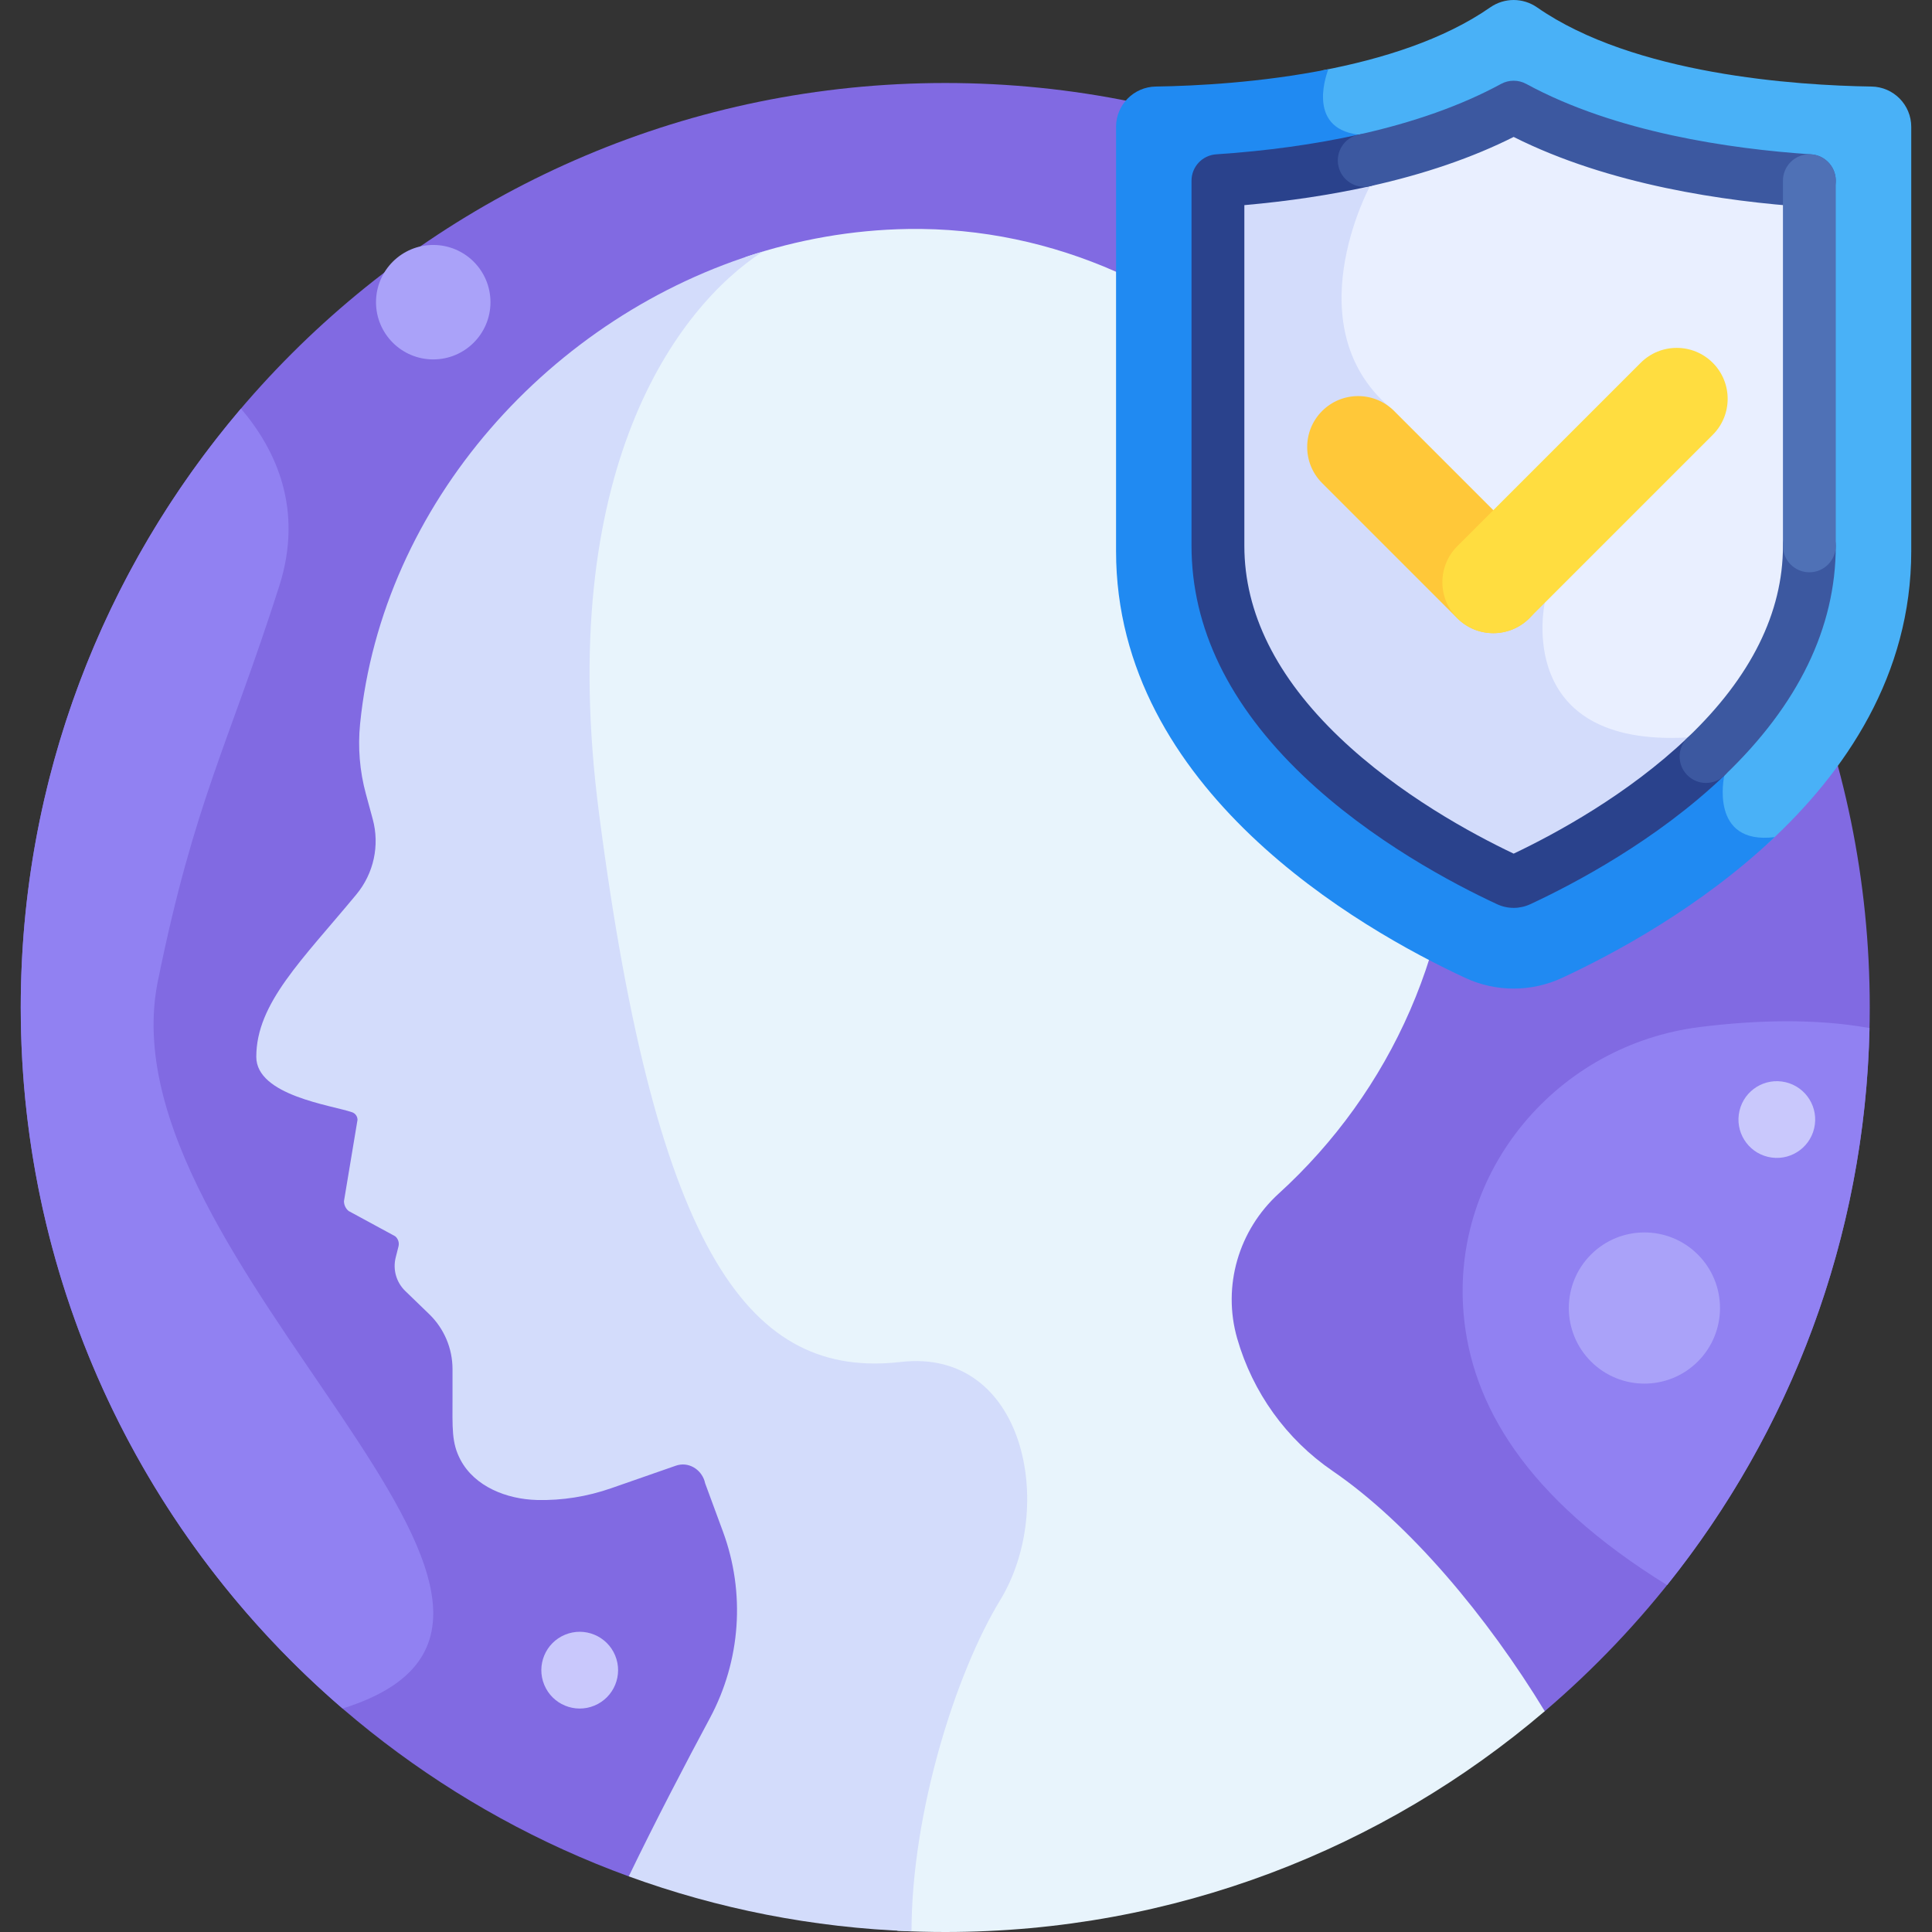 <svg id="Layer_1" enable-background="new 0 0 512 512" height="512" viewBox="0 0 512 512" width="512" xmlns="http://www.w3.org/2000/svg"><rect x="0" y="0" width="512" height="512" fill="#333333" stroke="none"/><g><path d="m409.377 453.49c52.699-44.938 86.127-111.807 86.127-186.492 0-135.311-109.691-245.002-245.002-245.002s-245.003 109.691-245.003 245.002c0 105.849 67.126 196.016 161.13 230.265z" fill="#816ae2"/><path d="m353.114 389.789c-12.246-8.377-21.142-20.805-25.242-35.065-3.987-13.868.359-28.723 11.029-38.437 29.554-26.908 47.737-66.087 46.48-109.489-2.258-77.979-66.802-147.341-144.804-146.116-14.761.232-29.187 2.82-42.871 7.385-22.753 15.176-54.385 59.42-42.739 149.235 15.364 118.49 40.673 150.008 80.004 145.513 32.943-3.765 41.257 38.59 26.354 63.062-11.56 18.983-22.977 54.761-23.501 85.799 4.199.214 8.425.323 12.677.323 60.625 0 116.098-22.032 158.875-58.51-15.206-24.991-35.813-49.712-56.262-63.7z" fill="#e8f4fc"/><path d="m238.736 360.933c-39.331 4.495-64.64-27.023-80.004-145.513-11.765-90.734 20.64-134.024 43.437-148.756-56.225 16.789-100.93 66.897-106.742 125.193-.619 6.209-.105 12.48 1.528 18.502l1.824 6.723c1.886 6.954.271 14.386-4.323 19.936-14.438 17.445-26.535 28.85-26.535 43.051 0 10.272 20.004 12.822 25.392 14.69.859.298 1.433 1.104 1.433 2.013l-3.589 21.546c0 1.012.454 1.971 1.236 2.612l12.321 6.682c.795.652 1.142 1.705.891 2.702l-.739 2.932c-.806 3.198.158 6.583 2.529 8.875l6.348 6.138c3.95 3.819 6.18 9.078 6.18 14.573v7.277c0 8.311-.307 12.228 2.133 16.795 3.782 7.081 12.235 10.407 20.26 10.609 6.621.167 13.282-.895 19.62-3.104l17.156-5.979c.2-.07.401-.128.603-.177 3.276-.783 6.506 1.534 7.176 4.836l4.726 12.814c5.976 16.203 4.706 34.186-3.461 49.403-6.433 11.988-14.34 27.12-21.509 41.955 23.506 8.564 48.695 13.616 74.933 14.558.044-31.492 11.716-68.428 23.528-87.825 14.905-24.47 6.591-66.825-26.352-63.061z" fill="#d3dcfb"/><path d="m41.834 260c9.725-47.848 18.746-62.667 32.167-104.667 6.499-20.34-.84-36.145-10.139-47.038-36.39 42.755-58.363 98.159-58.363 158.703 0 74.287 33.068 140.845 85.28 185.776 79.235-24.714-64.116-118.132-48.945-192.774z" fill="#9181f2"/><path d="m495.966 22.934c-19.822-.298-62.97-3.115-88.616-20.974-3.753-2.613-8.681-2.613-12.434 0-12.332 8.588-28.71 13.691-44.596 16.715-.775 2.3-2.442 8.529.318 13.238 1.592 2.715 4.326 4.428 8.137 5.099l2.69 12.133c-2.332 4.655-18.702 39.799 6.599 60.574l3.037 21.072 36.637 29.568c-.594 3.565-2.02 16.434 6.156 26.051 6.574 7.733 17.602 11.281 32.779 10.551l8.665 9.072c-.395 2.44-1.137 9.755 3.181 14.169 2.332 2.384 5.693 3.481 10.009 3.298 20.621-18.959 37.974-44.653 37.974-77.447v-112.431c-.001-5.845-4.692-10.6-10.536-10.688z" fill="#49b1f7"/><path d="m456.952 205.552-9.67-10.125c-46.377 2.609-37.906-35.672-37.906-35.672l-36.875-29.761-3.037-21.072c-27.037-21.577-6.418-59.575-6.418-59.575l-3.029-13.668c-14.401-1.737-7.98-17.335-7.98-17.335l-.001-.002c-17.756 3.543-35.102 4.431-45.735 4.591-5.845.088-10.536 4.842-10.536 10.688v112.431c0 63.202 64.448 100.042 92.537 113.097 8.141 3.784 17.521 3.784 25.662 0 13.933-6.476 36.811-18.807 56.332-37.302-17.444 2.125-13.344-16.295-13.344-16.295z" fill="#208af2"/><path d="m401.133 28.393c-12.587 6.847-26.937 11.4-41.07 14.428l1.402 6.324c-2.332 4.655-18.702 39.799 6.599 60.574l3.037 21.072 36.637 29.568c-.594 3.565-2.02 16.434 6.156 26.051 6.574 7.733 17.602 11.281 32.779 10.551l4.351 4.556c.365-.341.732-.681 1.094-1.027 18.171-17.355 27.384-36.138 27.384-55.828v-96.779c-23.186-1.55-54.068-6.271-78.369-19.49z" fill="#e9efff"/><path d="m452.118 200.49-4.835-5.063c-46.377 2.609-37.906-35.672-37.906-35.672l-36.875-29.761-3.037-21.072c-27.037-21.577-6.418-59.575-6.418-59.575l-1.515-6.834c-13.656 3.027-27.173 4.594-38.766 5.369v96.778c0 19.69 9.213 38.473 27.384 55.828 17.323 16.546 38.47 27.642 49.532 32.783.924.43 1.982.429 2.903.001 11.063-5.141 32.209-16.236 49.533-32.782z" fill="#d3dcfb"/><g><path d="m401.132 240.596c-1.503 0-3.004-.325-4.403-.977-11.454-5.323-33.366-16.829-51.415-34.068-19.607-18.726-29.549-39.212-29.549-60.89v-96.778c0-3.685 2.857-6.739 6.534-6.984 13.458-.899 26.148-2.655 37.718-5.219 3.773-.838 7.513 1.544 8.349 5.319.837 3.774-1.545 7.513-5.319 8.349-10.356 2.295-21.525 3.977-33.281 5.014v90.3c0 17.704 8.485 34.784 25.218 50.766 15.848 15.137 35.149 25.565 46.15 30.794 10.998-5.228 30.303-15.658 46.149-30.793 2.796-2.67 7.227-2.569 9.897.227s2.568 7.227-.227 9.897c-18.046 17.237-39.961 28.745-51.418 34.07-1.401.648-2.902.973-4.403.973z" fill="#2a428c"/></g><g><g><path d="m350.372 108.923c-5.272 5.271-5.272 13.819 0 19.092l35.827 35.828c5.271 5.271 13.819 5.271 19.092 0 5.272-5.272 5.272-13.819 0-19.092l-35.827-35.828c-5.273-5.273-13.819-5.272-19.092 0z" fill="#ffc839"/></g></g><g><g><path d="m386.199 163.841c-5.272-5.272-5.272-13.819 0-19.092l48.604-48.604c5.272-5.271 13.819-5.271 19.092 0 5.272 5.272 5.272 13.819 0 19.092l-48.604 48.604c-5.274 5.273-13.82 5.272-19.092 0z" fill="#ffdd40"/></g></g><g><path d="m452.118 207.489c-1.846 0-3.688-.726-5.063-2.165-2.67-2.796-2.568-7.227.227-9.898 16.734-15.981 25.219-33.062 25.219-50.766 0-3.866 3.134-7 7-7s7 3.134 7 7c0 21.678-9.942 42.164-29.549 60.891-1.356 1.296-3.096 1.938-4.834 1.938z" fill="#3c58a0"/></g><g><path d="m479.508 54.883c-.157 0-.315-.005-.474-.016-21.848-1.46-52.673-5.888-77.901-18.576-10.885 5.476-23.677 9.863-38.087 13.057-3.777.838-7.513-1.545-8.349-5.319-.837-3.774 1.545-7.513 5.319-8.349 14.636-3.244 27.344-7.765 37.772-13.437 2.085-1.135 4.604-1.135 6.689 0 23.575 12.824 54.064 17.223 75.49 18.655 3.857.258 6.775 3.594 6.518 7.451-.247 3.699-3.324 6.534-6.977 6.534z" fill="#3c58a0"/></g><g><path d="m479.501 151.661c-3.866 0-7-3.134-7-7v-96.778c0-3.866 3.134-7 7-7s7 3.134 7 7v96.778c0 3.867-3.134 7-7 7z" fill="#4f71b6"/></g><path d="m387.874 348.217c2.092 23.861 16.255 48.588 53.918 71.85 32.545-40.619 52.434-91.817 53.652-147.623-14.403-2.586-30.149-2.117-44.921-.276-37.807 4.713-65.976 38.096-62.649 76.049z" fill="#9181f2"/><ellipse cx="470.834" cy="296.5" fill="#c9c8fc" rx="10.167" ry="10.167" transform="matrix(.23 -.973 .973 .23 74.091 686.618)"/><ellipse cx="153.471" cy="442.607" fill="#c9c8fc" rx="10.167" ry="10.167" transform="matrix(.924 -.383 .383 .924 -157.696 92.422)"/><g fill="#aaa2f9"><ellipse cx="435.87" cy="346.632" rx="20.035" ry="20.035" transform="matrix(.707 -.707 .707 .707 -117.442 409.732)"/><circle cx="114.813" cy="80.083" r="15.167"/></g></g></svg>